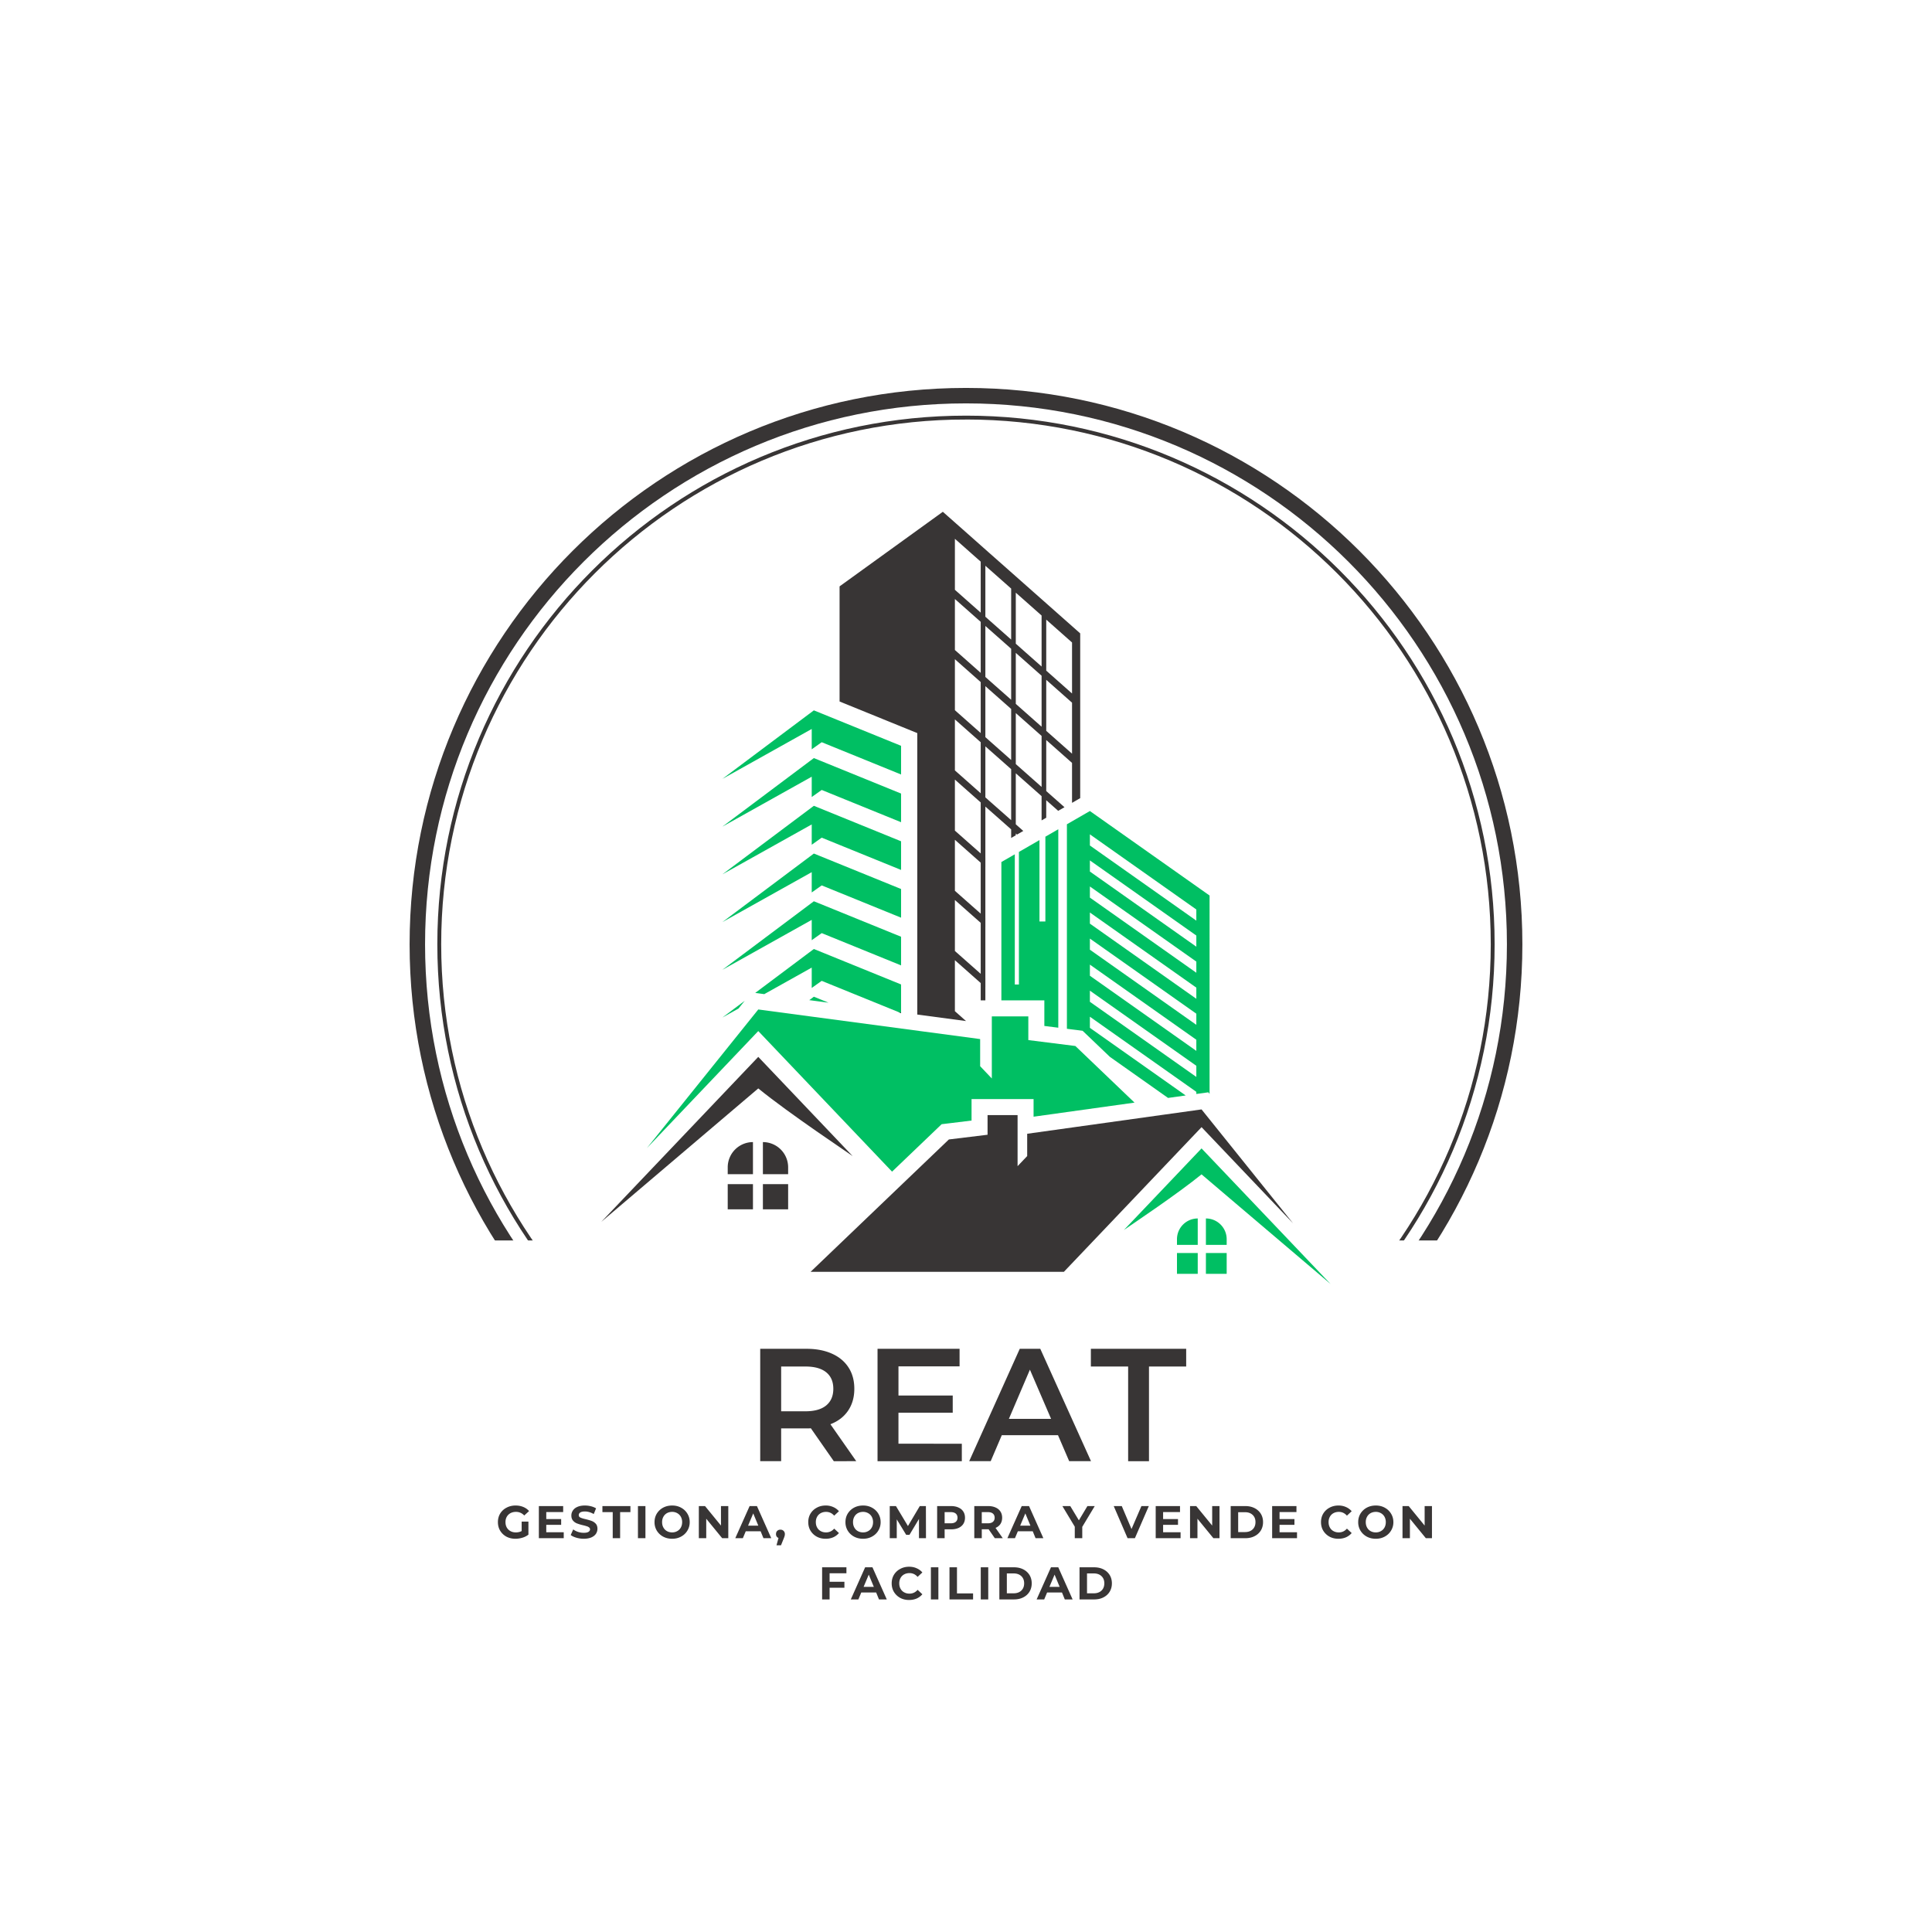 <svg xmlns="http://www.w3.org/2000/svg" width="500" viewBox="0 0 375 375" height="500" version="1.0"><defs><clipPath id="a"><path d="M79.504 75.297h215.988v215.988H79.504zm0 0"/></clipPath><clipPath id="b"><path d="M187.5 75.297c-59.645 0-107.996 48.348-107.996 107.992 0 59.645 48.351 107.996 107.996 107.996 59.645 0 107.992-48.351 107.992-107.996 0-59.644-48.347-107.992-107.992-107.992zm0 0"/></clipPath><clipPath id="c"><path d="M84.887 80.676h205.218v205.219H84.887zm0 0"/></clipPath><clipPath id="d"><path d="M187.496 80.676c-56.668 0-102.61 45.941-102.61 102.61 0 56.671 45.942 102.609 102.61 102.609 56.672 0 102.61-45.938 102.61-102.61 0-56.668-45.938-102.61-102.61-102.61zm0 0"/></clipPath><clipPath id="e"><path d="M79.504 240.766h215.992v64.218H79.504zm0 0"/></clipPath><clipPath id="f"><path d="M162 99.277h48V199h-48zm0 0"/></clipPath><clipPath id="g"><path d="M116.719 205H166v33h-49.281zm0 0"/></clipPath><clipPath id="h"><path d="M218 222h40.469v27.277H218zm0 0"/></clipPath></defs><path fill="#fff" d="M-37.5-37.5h450v450h-450z"/><path fill="#fff" d="M-37.5-37.5h450v450h-450z"/><g clip-path="url(#a)"><g clip-path="url(#b)"><path fill="none" d="M187.5 75.297c-59.645 0-107.996 48.348-107.996 107.992 0 59.645 48.351 107.996 107.996 107.996 59.645 0 107.992-48.351 107.992-107.996 0-59.644-48.347-107.992-107.992-107.992zm0 0" stroke="#383535" stroke-width="6"/></g></g><g clip-path="url(#c)"><g clip-path="url(#d)"><path fill="none" d="M187.496 80.676c-56.668 0-102.61 45.941-102.61 102.61 0 56.671 45.942 102.609 102.61 102.609 56.672 0 102.61-45.938 102.61-102.61 0-56.668-45.938-102.61-102.61-102.61zm0 0" stroke="#383535" stroke-width="1.5"/></g></g><g clip-path="url(#e)"><path fill="#fff" d="M79.504 240.766h215.992v64.218H79.504zm0 0"/></g><path fill="#00bf63" d="M232.207 178.695l-20.66-14.586v-2.164l20.66 14.586zm0 5.055l-20.66-14.586v-2.16l20.66 14.586zm0 5.059l-20.66-14.586v-2.16l20.66 14.582zm0 5.054l-20.66-14.586v-2.16l20.66 14.582zm0 5.055l-20.66-14.582v-2.16l20.66 14.582zm0 5.059l-20.66-14.586v-2.16l20.66 14.582zm0 5.054l-20.66-14.582v-2.164l20.66 14.586zm-20.66-51.61l-4.461 2.571v39.696l2.027.253 1.02.133.742.707 4.55 4.352 11.294 7.976 3.422-.48-18.594-13.125v-2.16l20.66 14.582v.414l.582-.078 1.746-.246.242.3V173.82zm-8.64 4.981v16.457h-1.145v-15.8l-3.992 2.304v25.73h-.797V165.82l-2.606 1.5v26.852h8.34v4.965l2.707.34v-38.52l-2.508 1.445"/><path fill="#383535" d="M192.082 225.605l.227.196v1.785l-.227-.195-.82-.73v-1.786l.82.73"/><g clip-path="url(#f)"><path fill="#383535" d="M208.082 134.605l-5.008-4.437v-9.898l5.008 4.437zm0 11.684l-5.008-4.434v-9.902l5.008 4.438zm-5.91-16.918l-3.254-2.879-1.754-1.555v-9.898l1.754 1.55 3.254 2.884zm0 11.684l-3.254-2.88-1.754-1.554v-9.898l1.754 1.554 3.254 2.88zm0 11.687l-3.254-2.883-1.754-1.55v-9.899l1.754 1.555 3.254 2.879zm-5.906-28.601l-.762-.676-3.422-3.024-.824-.734v-9.894l.824.73 3.422 3.023.762.676zm0 11.683l-.762-.676-3.422-3.02-.824-.733v-9.899l.824.73 3.422 3.024.762.676zm0 11.688l-.762-.676-3.422-3.024-.824-.734v-9.898l.824.734 3.422 3.024.762.675zm0 11.683l-.762-.675-3.422-3.02-.824-.734v-9.899l.824.73 3.422 3.024.762.676zm-5.91-40.285l-1.692-1.492-2.98-2.64-.34-.301v-9.899l.34.3 2.98 2.642 1.691 1.496zm0 11.688l-1.692-1.496-2.98-2.641-.34-.297v-9.898l.34.3 2.98 2.637 1.691 1.496zm0 11.683l-1.692-1.492-2.98-2.64-.34-.301v-9.899l.34.301 2.98 2.64 1.691 1.497zm0 11.688l-1.692-1.5-2.98-2.637-.34-.3v-9.9l.34.302 2.98 2.64 1.691 1.492zm0 11.683l-1.692-1.496-2.98-2.64-.34-.297v-9.903l.34.301 2.98 2.64 1.691 1.497zm0 11.684l-1.692-1.496-2.98-2.637-.34-.305v-9.894l.34.297 2.98 2.64 1.691 1.496zm0 11.684l-1.692-1.497-2.98-2.636-.34-.301v-9.899l.34.301 2.98 2.64 1.691 1.493zm17.832-67.395l-6.063-5.367-3.418-3.024-3.414-3.023-3.422-3.023-3.414-3.028-2.984-2.64-2.47-2.184-20.042 14.477v22.343l13.8 5.614 1.282.52v54.632l9.46 1.262-1.82-1.614-.34-.3v-9.895l.34.297 2.981 2.64 1.691 1.497v3.363h.903v-2.567l.004.004v-1.789l-.004-.004v-9.894l.004.004v-1.79l-.004-.003v-9.899l.004.004v-1.785l-.004-.004v-9.898l.824.73 3.422 3.024.762.675v1.665l.898-.52v-.348l.238.211 1.22-.703-1.458-1.293v-9.898l1.754 1.554 3.254 2.88v4.71l.902-.52v-3.394l2.32 2.055.141-.078 1.082-.625-3.543-3.137v-9.898l5.008 4.437v7.754l1.586-.914v-31.98l-1.48-1.313"/></g><path fill="#00bf63" d="M140.21 151.184l17.345-9.692v3.946l1.937-1.375 15.406 6.265v-5.566l-16.93-6.883-17.757 13.305"/><path fill="#00bf63" d="M140.21 160.45l17.345-9.692v3.941l1.937-1.37 15.406 6.26v-5.562l-16.93-6.886-17.757 13.308"/><path fill="#00bf63" d="M140.21 169.71l17.345-9.69v3.945l1.937-1.375 15.406 6.265v-5.562l-16.93-6.887-17.757 13.305"/><path fill="#00bf63" d="M140.21 178.977l17.345-9.692v3.942l1.937-1.372 15.406 6.266v-5.566l-16.93-6.883-17.757 13.305"/><path fill="#00bf63" d="M140.21 188.242l17.345-9.695v3.945l1.937-1.375 15.406 6.266v-5.563l-16.93-6.886-17.757 13.308m-.001 9.262l4.34-3.25-1.206 1.5zm0 0"/><path fill="#00bf63" d="M174.898 191.082v5.566l-.53-.218-14.876-6.047-1.937 1.375v-3.946l-9.211 5.149-.75-.102-1.004-.136 11.379-8.524 16.93 6.883"/><path fill="#00bf63" d="M160.828 194.625l-3.746-.5.887-.664zm0 0"/><g clip-path="url(#g)"><path fill="#383535" d="M165.496 224.395c-.316-.266-12.402-8.301-18.316-13.133l-30.465 25.894 28.203-29.64 2.262-2.375 3.836 4.03 14.48 15.224"/></g><path fill="#00bf63" d="M200.617 213.332h-12.039v4.168l-4.773.582-1.032.125-.746.715-8.879 8.496-25.968-27.29-21.618 22.72 21.618-26.91 43.066 5.746v5.265l2.266 2.383v-12.05h7.086v4.597l9.129 1.148 11.484 10.989-19.594 2.734v-3.418"/><path fill="#383535" d="M141.25 226.578v1.336h4.898v-6.234a4.896 4.896 0 00-4.898 4.898m6.828-4.898v6.234h4.899v-1.336a4.896 4.896 0 00-4.899-4.898m-6.828 13.054h4.898v-4.898h-4.898v4.898m6.828 0h4.899v-4.898h-4.899v4.898"/><g clip-path="url(#h)"><path fill="#00bf63" d="M258.273 249.234L240.66 234.27l-7.441-6.329c-2.258 1.844-5.606 4.25-8.57 6.329-3.43 2.398-6.356 4.351-6.497 4.468l4.254-4.468 7.656-8.047 1.38-1.453 1.777-1.864 1.86 1.953 23.194 24.375"/></g><path fill="#383535" d="M250.996 237.465L233.22 218.78l-3.828 4.024-10.907 11.465-11.984 12.59h-49.164l17.953-17.188 8.887-8.504 7.508-.914v-3.813h5.828v9.91l1.863-1.96v-4.328l23.695-3.31 10.149-1.417 17.777 22.129"/><path fill="#00bf63" d="M238.098 240.535v1.098h-4.032v-5.13a4.031 4.031 0 014.032 4.032m-5.618-4.031v5.129h-4.03v-1.098a4.031 4.031 0 014.03-4.031m5.618 10.742h-4.032v-4.031h4.032v4.031m-5.618 0h-4.03v-4.031h4.03v4.031"/><path fill="#383535" d="M174.367 196.43l.531.218v-.144zm-73.113 98.914h1.313v2.531a3.53 3.53 0 01-1.172.594c-.45.133-.899.203-1.344.203-.648 0-1.23-.133-1.75-.406a3.21 3.21 0 01-1.219-1.156c-.293-.489-.437-1.047-.437-1.672 0-.613.144-1.164.437-1.656a3.098 3.098 0 011.235-1.141c.52-.281 1.11-.422 1.765-.422.54 0 1.035.094 1.485.281.445.18.82.446 1.125.797l-.938.86a2.12 2.12 0 00-1.61-.704c-.398 0-.75.086-1.062.25a1.855 1.855 0 00-.718.704c-.168.304-.25.648-.25 1.03 0 .4.082.747.25 1.048.175.304.414.539.718.703.301.168.649.25 1.047.25.414 0 .79-.086 1.125-.266zm8.167 2.063v1.156h-4.828v-6.235h4.719v1.157h-3.281v1.36h2.89v1.124h-2.89v1.438zm3.885 1.265c-.492 0-.964-.07-1.422-.203-.46-.133-.828-.305-1.109-.516l.484-1.093a3.467 3.467 0 002.063.656c.406 0 .707-.063.906-.188.196-.125.297-.285.297-.484a.45.45 0 00-.172-.36 1.183 1.183 0 00-.453-.234 7.897 7.897 0 00-.734-.203 9.315 9.315 0 01-1.157-.344 1.91 1.91 0 01-.78-.546c-.22-.25-.329-.582-.329-1 0-.352.098-.676.297-.97.195-.3.488-.534.875-.702.395-.176.879-.266 1.453-.266.395 0 .781.047 1.156.14a3.66 3.66 0 011.016.407l-.453 1.11c-.574-.333-1.149-.5-1.719-.5-.406 0-.71.07-.906.202a.588.588 0 00-.281.516c0 .211.109.367.328.469.218.105.554.21 1.015.312.477.118.868.23 1.172.344.301.117.563.293.781.531.22.243.329.57.329.985 0 .355-.102.683-.297.984-.2.293-.5.527-.907.703-.398.164-.882.25-1.453.25zm5.623-5.172h-2v-1.172h5.437v1.172h-2v5.063h-1.437zm4.897-1.172h1.453v6.235h-1.453zm6.641 6.344c-.657 0-1.247-.14-1.766-.422a3.21 3.21 0 01-1.219-1.156 3.152 3.152 0 01-.437-1.656c0-.602.144-1.149.437-1.64a3.24 3.24 0 011.219-1.157c.52-.281 1.11-.422 1.766-.422.644 0 1.222.14 1.734.422.52.281.926.668 1.219 1.156.3.492.453 1.04.453 1.64 0 .618-.153 1.169-.453 1.657-.293.492-.7.875-1.22 1.156-.51.282-1.089.422-1.733.422zm0-1.234c.363 0 .691-.082.984-.25.3-.164.535-.399.703-.703.164-.301.25-.649.25-1.047a2.14 2.14 0 00-.25-1.031 1.79 1.79 0 00-.703-.704 1.982 1.982 0 00-.984-.25c-.375 0-.715.086-1.016.25a1.777 1.777 0 00-.688.704c-.168.304-.25.648-.25 1.03 0 .4.082.747.25 1.048.165.304.395.539.688.703.3.168.64.25 1.016.25zm10.895-5.11v6.235h-1.187l-3.094-3.781v3.78h-1.437v-6.234h1.203l3.093 3.782v-3.782zm6.278 4.892h-2.89l-.563 1.343h-1.469l2.782-6.235h1.422l2.78 6.235h-1.515zm-.453-1.095l-.984-2.375-1 2.375zm4.295.782c.25 0 .453.078.609.234a.83.83 0 01.25.625c0 .117-.016.234-.047.36a5.498 5.498 0 01-.187.53l-.516 1.282h-.875l.39-1.422a.748.748 0 01-.359-.281.842.842 0 01-.125-.469c0-.258.078-.469.235-.625a.874.874 0 01.625-.234zm8.776 1.765c-.637 0-1.21-.133-1.719-.406a3.21 3.21 0 01-1.218-1.156c-.293-.489-.438-1.047-.438-1.672 0-.613.145-1.164.438-1.656.3-.489.707-.868 1.218-1.141.508-.281 1.086-.422 1.735-.422a3.48 3.48 0 011.453.297c.437.187.805.46 1.11.812l-.923.86c-.43-.488-.953-.735-1.578-.735-.387 0-.73.086-1.031.25a1.74 1.74 0 00-.703.704c-.168.304-.25.648-.25 1.03 0 .4.082.747.25 1.048.164.304.398.539.703.703.3.168.644.25 1.031.25.625 0 1.149-.242 1.578-.735l.922.86a3.113 3.113 0 01-1.11.828 3.705 3.705 0 01-1.468.281zm7.266 0c-.656 0-1.246-.14-1.766-.422a3.21 3.21 0 01-1.218-1.156 3.152 3.152 0 01-.438-1.656c0-.602.145-1.149.438-1.64a3.24 3.24 0 011.218-1.157c.52-.281 1.11-.422 1.766-.422.644 0 1.223.14 1.734.422.52.281.926.668 1.22 1.156.3.492.452 1.04.452 1.64a3.09 3.09 0 01-.453 1.657c-.293.492-.7.875-1.219 1.156-.511.282-1.09.422-1.734.422zm0-1.234c.363 0 .691-.082.984-.25.301-.164.535-.399.703-.703.164-.301.25-.649.25-1.047a2.14 2.14 0 00-.25-1.031 1.79 1.79 0 00-.703-.704 1.982 1.982 0 00-.984-.25c-.375 0-.715.086-1.016.25a1.777 1.777 0 00-.687.704c-.168.304-.25.648-.25 1.03 0 .4.082.747.25 1.048.164.304.394.539.687.703.301.168.64.25 1.016.25zm10.849 1.125v-3.735l-1.844 3.079h-.64l-1.829-3v3.656h-1.36v-6.235h1.204l2.328 3.875 2.297-3.875h1.188l.015 6.235zm6.229-6.235c.55 0 1.03.094 1.437.282.406.18.719.437.938.781.218.336.328.734.328 1.203 0 .461-.11.86-.328 1.203-.22.336-.532.594-.938.781-.406.18-.887.266-1.437.266h-1.25v1.719h-1.454v-6.235zm-.079 3.344c.438 0 .766-.094.985-.281.226-.188.344-.453.344-.797 0-.351-.118-.625-.344-.812-.219-.188-.547-.282-.985-.282h-1.171v2.172zm8.57 2.891l-1.203-1.735h-1.328v1.735h-1.454v-6.235h2.704c.55 0 1.03.094 1.437.282.406.18.719.437.938.781.218.336.328.734.328 1.203 0 .461-.11.86-.328 1.203-.22.336-.54.59-.954.766l1.407 2zm-.031-3.969c0-.351-.118-.625-.344-.812-.219-.188-.547-.282-.985-.282h-1.171v2.172h1.171c.438 0 .766-.094.985-.281.226-.188.344-.453.344-.797zm7.393 2.626h-2.891l-.562 1.343h-1.47l2.782-6.235h1.422l2.781 6.235h-1.515zm-.453-1.095l-.985-2.375-1 2.375zm10.065.235v2.203h-1.453v-2.235l-2.407-4h1.532l1.671 2.766 1.657-2.766h1.422zm12.919-4.032l-2.703 6.235h-1.422l-2.687-6.235h1.562l1.89 4.454 1.923-4.454zm6.164 5.079v1.156h-4.829v-6.235h4.719v1.157h-3.282v1.36h2.891v1.124h-2.89v1.438zm7.556-5.079v6.235h-1.187l-3.094-3.781v3.78h-1.438v-6.234h1.203l3.094 3.782v-3.782zm2.169 0h2.844c.675 0 1.269.133 1.78.391.52.262.927.625 1.22 1.094.289.469.437 1.012.437 1.625 0 .625-.148 1.172-.437 1.64-.293.47-.7.836-1.22 1.094-.511.262-1.105.39-1.78.39h-2.844zm2.765 5.047c.625 0 1.118-.172 1.485-.515.375-.352.562-.828.562-1.422s-.187-1.063-.562-1.406c-.367-.344-.86-.516-1.485-.516h-1.312v3.86zm10.11.032v1.156h-4.827v-6.235h4.718v1.157h-3.28v1.36h2.89v1.124h-2.89v1.438zm8.032 1.265c-.637 0-1.211-.133-1.719-.406a3.21 3.21 0 01-1.219-1.156c-.293-.489-.437-1.047-.437-1.672 0-.613.144-1.164.437-1.656a3.135 3.135 0 011.219-1.141c.508-.281 1.086-.422 1.734-.422.54 0 1.024.102 1.454.297.437.187.804.46 1.109.812l-.922.86c-.43-.488-.953-.735-1.578-.735-.387 0-.73.086-1.031.25a1.74 1.74 0 00-.703.704c-.168.304-.25.648-.25 1.03 0 .4.082.747.25 1.048.164.304.398.539.703.703.3.168.644.25 1.03.25.626 0 1.15-.242 1.579-.735l.922.86a3.113 3.113 0 01-1.11.828c-.437.187-.93.281-1.468.281zm7.266 0c-.657 0-1.246-.14-1.766-.422a3.21 3.21 0 01-1.219-1.156 3.152 3.152 0 01-.437-1.656c0-.602.144-1.149.437-1.64a3.24 3.24 0 011.219-1.157c.52-.281 1.11-.422 1.766-.422.644 0 1.222.14 1.734.422.52.281.926.668 1.219 1.156.3.492.453 1.04.453 1.64a3.09 3.09 0 01-.453 1.657c-.293.492-.7.875-1.219 1.156-.512.282-1.09.422-1.734.422zm0-1.234c.363 0 .691-.082.984-.25.3-.164.535-.399.703-.703.164-.301.25-.649.25-1.047a2.14 2.14 0 00-.25-1.031 1.79 1.79 0 00-.703-.704 1.982 1.982 0 00-.984-.25c-.375 0-.715.086-1.016.25a1.777 1.777 0 00-.688.704c-.167.304-.25.648-.25 1.03 0 .4.083.747.25 1.048.165.304.395.539.688.703.3.168.64.25 1.016.25zm10.895-5.11v6.235h-1.187l-3.094-3.781v3.78h-1.437v-6.234h1.203l3.093 3.782v-3.782zm-116.918 13.04v1.656h2.875v1.156h-2.875v2.266h-1.453v-6.235h4.719v1.157zm9.038 3.734h-2.891l-.562 1.344h-1.47l2.782-6.235h1.422l2.781 6.235h-1.515zm-.453-1.094l-.985-2.375-1 2.375zm6.84 2.547c-.636 0-1.21-.133-1.718-.406a3.21 3.21 0 01-1.219-1.156c-.293-.489-.437-1.047-.437-1.672 0-.613.144-1.164.437-1.656a3.135 3.135 0 011.219-1.141c.508-.281 1.086-.422 1.734-.422.54 0 1.024.102 1.453.297.438.187.805.46 1.11.812l-.922.86c-.43-.488-.953-.735-1.578-.735-.387 0-.73.086-1.031.25a1.74 1.74 0 00-.704.704c-.168.304-.25.648-.25 1.03 0 .4.082.747.25 1.048.165.304.399.539.704.703.3.168.644.25 1.03.25.626 0 1.15-.242 1.579-.735l.922.86a3.113 3.113 0 01-1.11.828c-.437.187-.93.281-1.468.281zm4.235-6.344h1.453v6.235h-1.453zm3.61 0h1.453v5.063h3.125v1.172h-4.578zm6.069 0h1.453v6.235h-1.453zm3.61 0h2.843c.676 0 1.27.133 1.782.391.52.262.925.625 1.218 1.094.29.469.438 1.012.438 1.625 0 .625-.149 1.172-.438 1.64-.293.47-.699.836-1.218 1.094-.512.262-1.106.39-1.782.39h-2.843zm2.765 5.047c.625 0 1.117-.172 1.485-.515.375-.352.562-.828.562-1.422s-.187-1.063-.562-1.406c-.368-.344-.86-.516-1.485-.516h-1.312v3.86zm9.391-.156h-2.89l-.562 1.344h-1.47l2.782-6.235h1.422l2.781 6.235h-1.515zm-.452-1.094l-.985-2.375-1 2.375zm3.856-3.797h2.844c.676 0 1.27.133 1.781.391.52.262.926.625 1.22 1.094.288.469.437 1.012.437 1.625 0 .625-.149 1.172-.438 1.64-.293.47-.699.836-1.219 1.094-.511.262-1.105.39-1.78.39h-2.845zm2.766 5.047c.625 0 1.117-.172 1.484-.515.375-.352.563-.828.563-1.422s-.188-1.063-.563-1.406c-.367-.344-.859-.516-1.484-.516h-1.312v3.86zm-50.461-25.644l-4.454-6.39a7.618 7.618 0 01-.843.03h-4.922v6.36h-4.063v-21.812h8.985c1.882 0 3.523.312 4.922.937 1.406.625 2.484 1.524 3.234 2.688.75 1.156 1.125 2.539 1.125 4.14 0 1.637-.402 3.047-1.203 4.235-.805 1.187-1.95 2.07-3.438 2.64l5.016 7.172zm-.094-14.047c0-1.394-.461-2.46-1.375-3.203-.918-.75-2.258-1.125-4.016-1.125h-4.734v8.688h4.734c1.758 0 3.098-.38 4.016-1.14.914-.759 1.375-1.833 1.375-3.22zm24.943 10.657v3.39h-16.36v-21.812h15.923v3.406h-11.86v5.656h10.532v3.344H174.39v6.016zm18.668-1.657H194.45l-2.156 5.047h-4.172l9.813-21.812h3.984l9.844 21.812h-4.235zm-1.343-3.172l-4.11-9.546-4.078 9.546zm14.957-10.155h-7.234v-3.438h18.5v3.437h-7.22v18.375h-4.046zm0 0"/></svg>